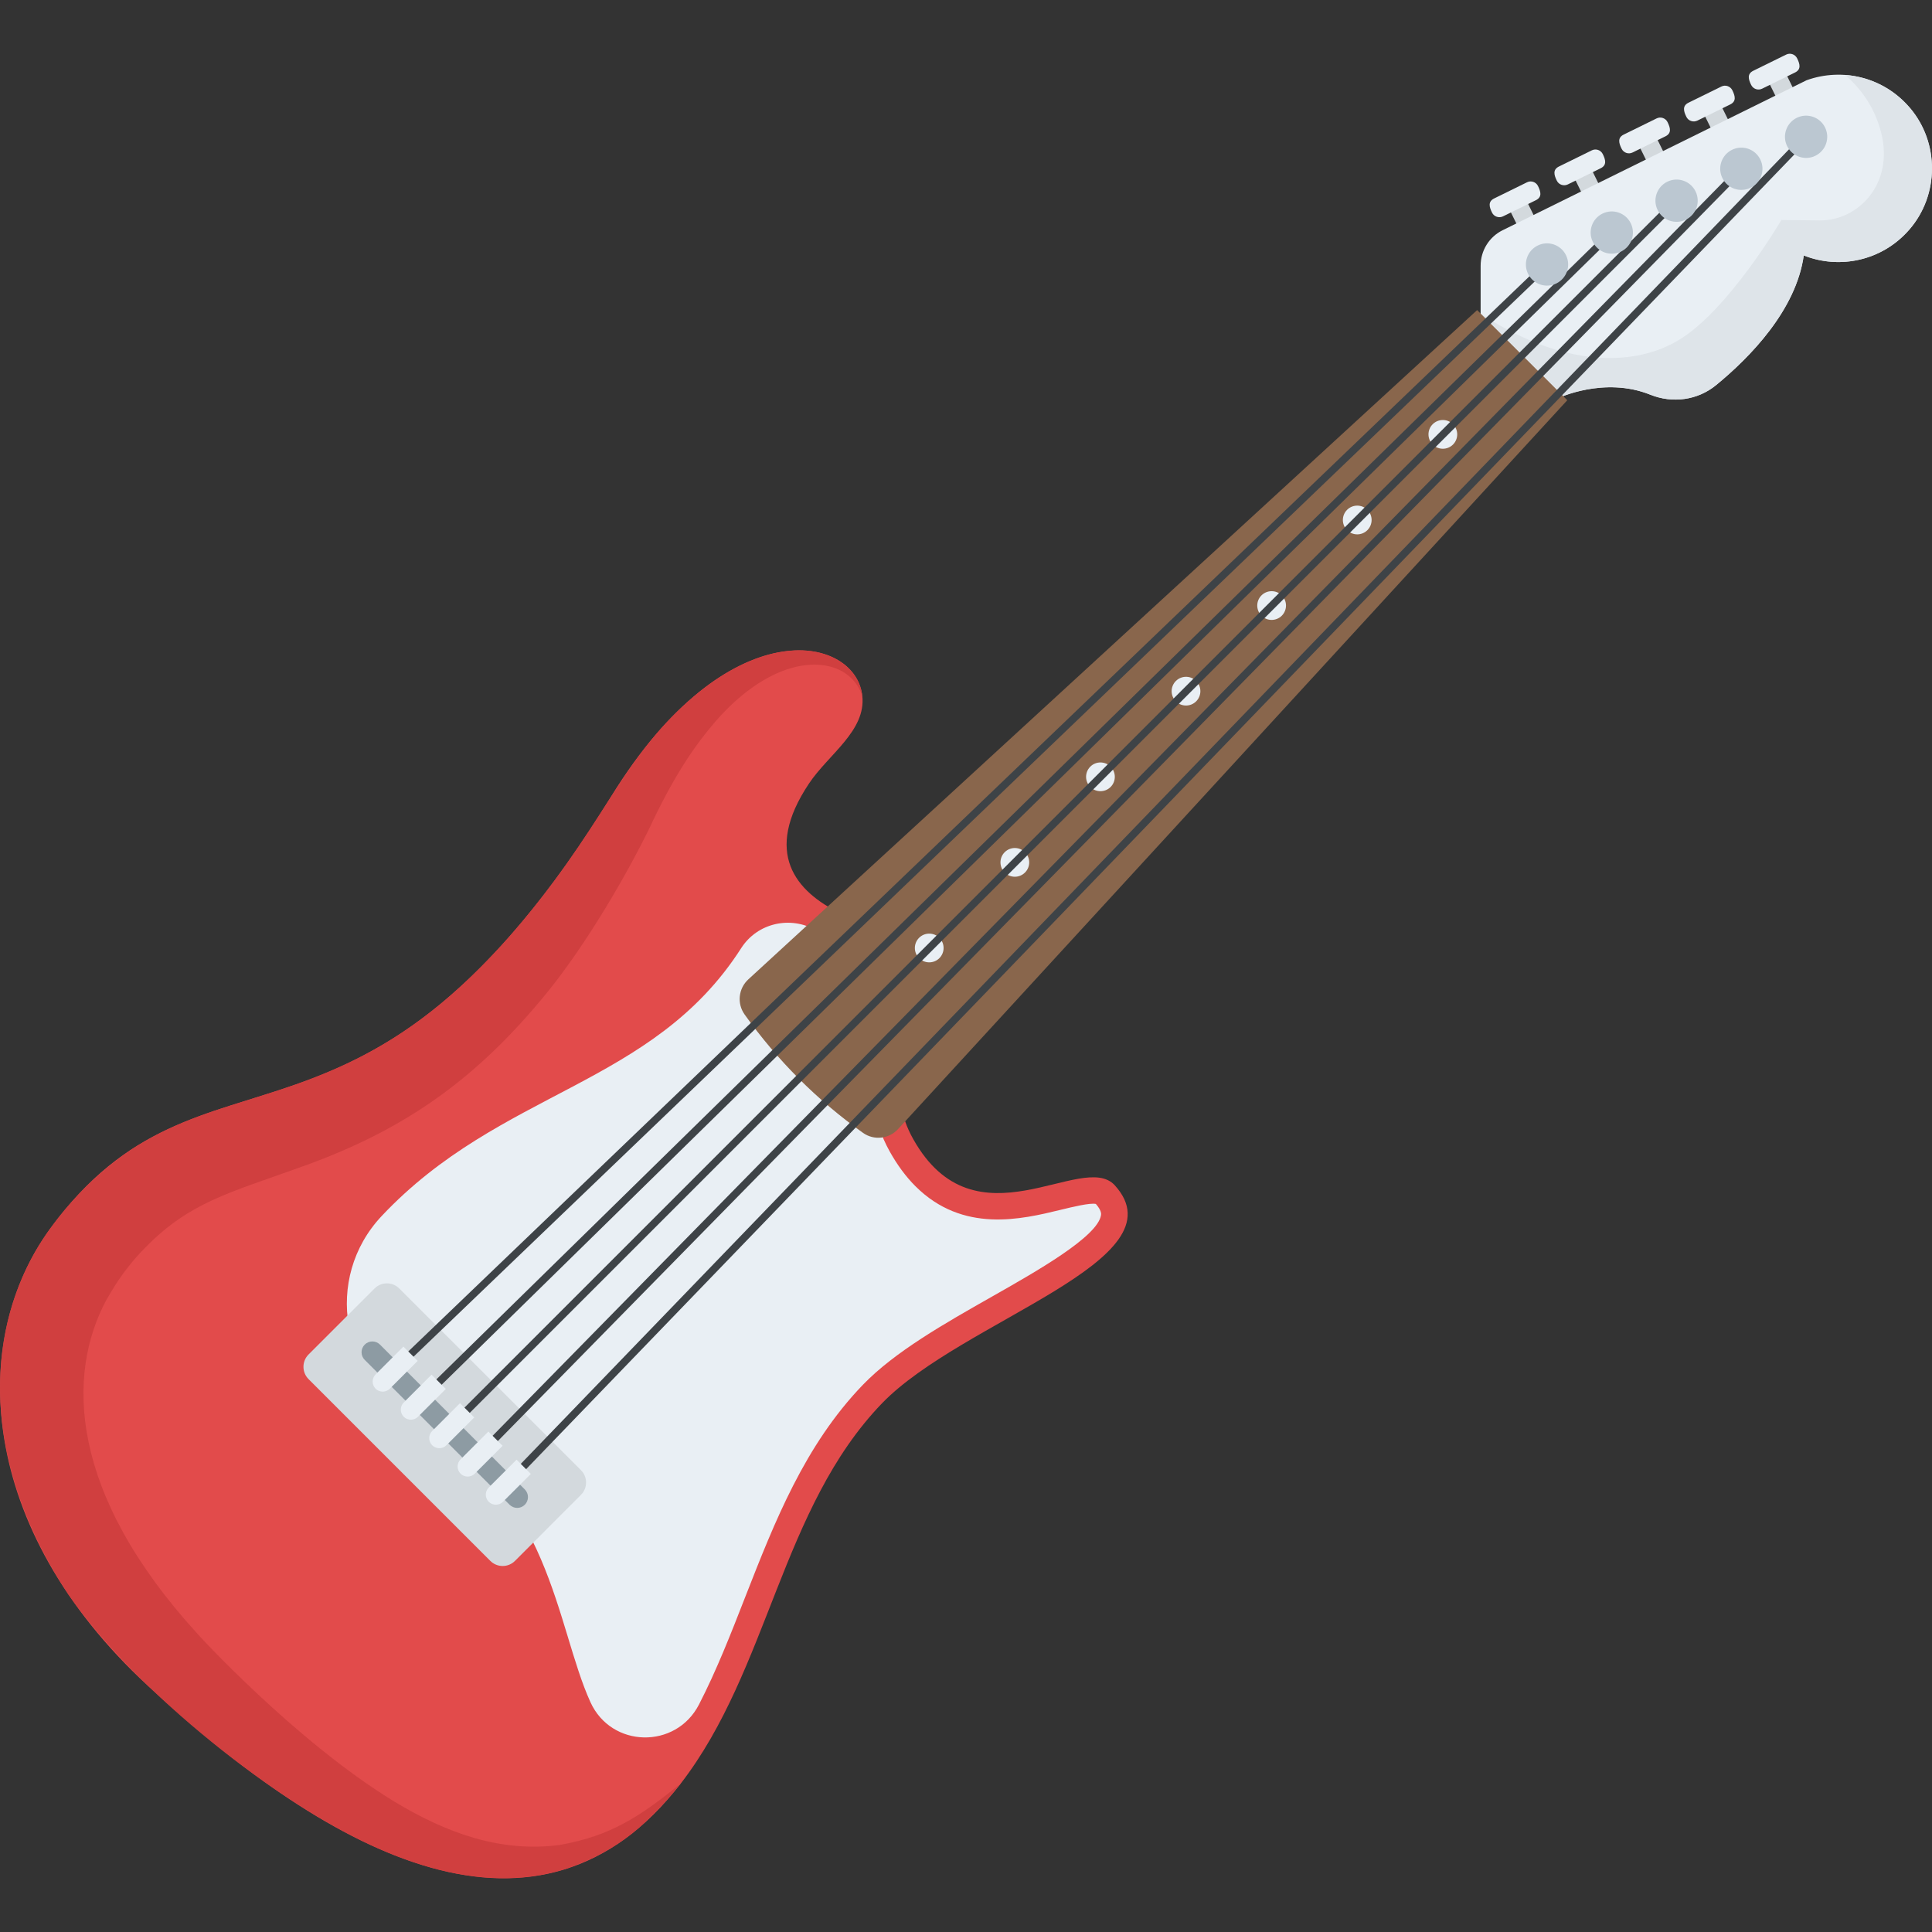 <?xml version="1.0" encoding="utf-8"?>
<!-- Generator: Adobe Illustrator 21.1.0, SVG Export Plug-In . SVG Version: 6.00 Build 0)  -->
<svg version="1.1" id="Layer_1" xmlns="http://www.w3.org/2000/svg" xmlns:xlink="http://www.w3.org/1999/xlink" x="0px" y="0px"
	 viewBox="0 0 32 32" style="enable-background:new 0 0 32 32;" xml:space="preserve">
<rect x="0" y="0" width="32" height="32" fill="#333333" stroke="none"/>
<style type="text/css">
	.st0{fill:#E9EFF4;}
	.st1{fill:#BBC7D1;}
	.st2{fill:#E24B4B;}
	.st3{fill:#D23F77;}
	.st4{fill:#D3D9DD;}
	.st5{fill:#E84D88;}
	.st6{fill:#DEE4E9;}
	.st7{fill:#3E4347;}
	.st8{fill:#65B1EF;}
	.st9{fill:#FFFFFF;}
	.st10{fill:#59A5E0;}
	.st11{opacity:0.15;fill:#FFFFFF;}
	.st12{fill:#D03F3F;}
	.st13{opacity:0.15;}
	.st14{fill:#E9B02C;}
	.st15{fill:#F4C534;}
	.st16{opacity:0.5;}
	.st17{fill:#FFD93B;}
	.st18{fill:#353A3D;}
	.st19{fill:#777B7E;}
	.st20{fill:#5A5F63;}
	.st21{fill:#4E99D2;}
	.st22{fill:#CBD6E0;}
	.st23{fill:#6B503B;}
	.st24{fill:#89664C;}
	.st25{fill:#8F6D52;}
	.st26{fill:#A5856D;}
	.st27{fill:#C2CACE;}
	.st28{fill:#BF3333;}
	.st29{fill:#DAE5EF;}
	.st30{fill:#373C3F;}
	.st31{fill:#8CC63E;}
	.st32{fill:#7FB239;}
	.st33{opacity:0.7;}
	.st34{fill:#32373A;}
	.st35{opacity:0.1;fill:#FFFFFF;}
	.st36{opacity:0.5;fill:#DAE5EF;}
	.st37{fill:#8D9BA3;}
	.st38{fill:#7A5B44;}
	.st39{opacity:0.2;fill:#FFFFFF;}
	.st40{fill:#45CBEA;}
	.st41{opacity:0.1;}
	.st42{fill:#7B8B92;}
	.st43{fill:#ACB9C1;}
	.st44{fill:#846144;}
	.st45{fill:#9A795F;}
	.st46{opacity:0.2;}
	.st47{fill:#719D34;}
	.st48{fill:#31373A;}
	.st49{fill:#FFDE55;}
	.st50{fill:#CF7519;}
	.st51{fill:none;stroke:#D03F3F;stroke-width:36;stroke-miterlimit:10;}
	.st52{fill:#F29A2E;}
	.st53{opacity:0.25;}
	.st54{fill:#E18823;}
	.st55{opacity:0.5;fill:#E18823;}
	.st56{opacity:0.2;fill:#5A5F63;}
	.st57{fill:#64892F;}
</style>
<g>
	<g>
		<g>
			<g>
				<g>
					<g>
						
							<rect x="29.061" y="1.518" transform="matrix(0.442 0.897 -0.897 0.442 18.037 -25.641)" class="st4" width="1.132" height="0.318"/>
					</g>
				</g>
				<g>
					<g>
						<path class="st0" d="M29.005,1.407c-0.046-0.093-0.071-0.183,0.035-0.235l0.545-0.268c0.067-0.033,0.148-0.005,0.181,0.062
							c0.046,0.093,0.071,0.183-0.035,0.235l-0.545,0.268C29.119,1.502,29.038,1.474,29.005,1.407z"/>
					</g>
				</g>
			</g>
		</g>
		<g>
			<g>
				<g>
					<g>
						
							<rect x="27.988" y="2.046" transform="matrix(0.442 0.897 -0.897 0.442 17.912 -24.383)" class="st4" width="1.132" height="0.318"/>
					</g>
				</g>
				<g>
					<g>
						<path class="st0" d="M27.932,1.936c-0.046-0.093-0.071-0.183,0.035-0.235l0.545-0.268c0.067-0.033,0.148-0.005,0.181,0.062
							c0.046,0.093,0.071,0.183-0.035,0.235l-0.545,0.268C28.046,2.03,27.965,2.003,27.932,1.936z"/>
					</g>
				</g>
			</g>
		</g>
		<g>
			<g>
				<g>
					<g>
						
							<rect x="26.915" y="2.575" transform="matrix(0.442 0.897 -0.897 0.442 17.788 -23.126)" class="st4" width="1.132" height="0.318"/>
					</g>
				</g>
				<g>
					<g>
						<path class="st0" d="M26.859,2.464c-0.046-0.093-0.071-0.183,0.035-0.235l0.545-0.268c0.067-0.033,0.148-0.005,0.181,0.062
							c0.046,0.093,0.071,0.183-0.035,0.235L27.04,2.526C26.973,2.559,26.892,2.531,26.859,2.464z"/>
					</g>
				</g>
			</g>
		</g>
		<g>
			<g>
				<g>
					<g>
						
							<rect x="25.842" y="3.104" transform="matrix(0.442 0.897 -0.897 0.442 17.663 -21.868)" class="st4" width="1.132" height="0.318"/>
					</g>
				</g>
				<g>
					<g>
						<path class="st0" d="M25.786,2.993C25.74,2.9,25.715,2.81,25.821,2.758l0.545-0.268c0.067-0.033,0.148-0.005,0.181,0.062
							c0.046,0.093,0.071,0.183-0.035,0.235l-0.545,0.268C25.9,3.087,25.819,3.06,25.786,2.993z"/>
					</g>
				</g>
			</g>
		</g>
		<g>
			<g>
				<g>
					<g>
						
							<rect x="24.769" y="3.632" transform="matrix(0.442 0.897 -0.897 0.442 17.539 -20.611)" class="st4" width="1.132" height="0.318"/>
					</g>
				</g>
				<g>
					<g>
						<path class="st0" d="M24.713,3.522c-0.046-0.093-0.071-0.183,0.035-0.235l0.545-0.268c0.067-0.033,0.148-0.005,0.181,0.062
							c0.046,0.093,0.071,0.183-0.035,0.235l-0.545,0.268C24.827,3.616,24.746,3.589,24.713,3.522z"/>
					</g>
				</g>
			</g>
		</g>
	</g>
	<g>
		<g>
			<g>
				<path class="st0" d="M29.876,4.231c-0.128,0.907-0.89,1.686-1.452,2.148c-0.306,0.251-0.722,0.306-1.089,0.159
					c-0.765-0.308-1.529,0.058-1.529,0.058l-1.282-1.282l0-0.913c0-0.25,0.141-0.478,0.365-0.588l5.034-2.484
					c0.585-0.211,1.273-0.058,1.712,0.46c0.49,0.577,0.485,1.441-0.01,2.013C31.175,4.322,30.468,4.466,29.876,4.231z"/>
			</g>
		</g>
	</g>
	<g>
		<g>
			<path class="st6" d="M29.876,4.231c0.592,0.235,1.299,0.091,1.75-0.43c0.495-0.572,0.499-1.436,0.01-2.013
				c-0.286-0.337-0.677-0.519-1.077-0.547c0.217,0.184,0.48,0.49,0.598,0.952c0.22,0.859-0.386,1.465-1.019,1.458
				c-0.633-0.007-0.633-0.007-0.633-0.007s-0.886,1.514-1.719,2s-2.033,0.364-3.262-0.45l0,0.119l1.282,1.282
				c0,0,0.764-0.366,1.529-0.058c0.367,0.148,0.783,0.093,1.089-0.159C28.986,5.918,29.748,5.138,29.876,4.231z"/>
		</g>
	</g>
	<g>
		<g>
			<path class="st2" d="M2.446,27.919c-2.836-2.624-2.959-5.733-1.617-7.566c2.549-3.48,5.183-0.499,9.299-7.17
				c1.921-3.113,4.038-2.67,4.154-1.662c0.067,0.582-0.559,0.971-0.884,1.459c-1.528,2.289,2.175,2.565,2.211,2.605
				c0.556,0.609-1.326,1.773-0.486,3.277c1.03,1.843,2.809,0.183,3.342,0.771c1.129,1.245-2.529,2.234-3.857,3.611
				c-1.671,1.734-1.872,4.404-3.331,6.295C8.939,32.567,5.532,30.774,2.446,27.919z"/>
		</g>
		<g>
			<g>
				<path class="st0" d="M9.78,28.194c0.346,0.76,1.414,0.782,1.797,0.039c0.289-0.561,0.526-1.165,0.77-1.791
					c0.482-1.231,0.98-2.504,1.944-3.504c0.529-0.549,1.348-1.013,2.141-1.463c0.737-0.418,1.747-0.99,1.804-1.347
					c0.003-0.019,0.012-0.075-0.085-0.187c-0.098-0.021-0.388,0.05-0.582,0.097c-0.645,0.157-1.621,0.395-2.408-0.392
					c-0.156-0.156-0.298-0.348-0.423-0.571c-0.605-1.084-0.075-2.029,0.276-2.655c0.077-0.137,0.182-0.324,0.231-0.452
					c-0.558-0.093-1.206-0.256-1.722-0.556c-0.43-0.25-0.979-0.126-1.247,0.293c-1.468,2.292-3.982,2.34-5.955,4.437
					c-0.967,1.028-0.676,2.684,0.567,3.354C9.132,24.708,9.204,26.93,9.78,28.194z"/>
			</g>
		</g>
	</g>
	<g>
		<g>
			<path class="st24" d="M24.466,5.136L12.395,16.221c-0.164,0.151-0.192,0.399-0.062,0.582c0.544,0.762,1.198,1.417,1.96,1.96
				c0.182,0.13,0.431,0.102,0.582-0.062L25.959,6.629L24.466,5.136z"/>
		</g>
	</g>
	<g>
		<g>
			
				<ellipse transform="matrix(0.707 -0.707 0.707 0.707 1.914 19.008)" class="st0" cx="23.902" cy="7.193" rx="0.238" ry="0.238"/>
		</g>
	</g>
	<g>
		<g>
			
				<ellipse transform="matrix(0.707 -0.707 0.707 0.707 0.496 18.421)" class="st0" cx="22.484" cy="8.611" rx="0.238" ry="0.238"/>
		</g>
	</g>
	<g>
		<g>
			
				<ellipse transform="matrix(0.707 -0.707 0.707 0.707 -0.922 17.833)" class="st0" cx="21.066" cy="10.029" rx="0.238" ry="0.238"/>
		</g>
	</g>
	<g>
		<g>
			
				<ellipse transform="matrix(0.707 -0.707 0.707 0.707 -2.34 17.246)" class="st0" cx="19.648" cy="11.447" rx="0.238" ry="0.238"/>
		</g>
	</g>
	<g>
		<g>
			
				<ellipse transform="matrix(0.707 -0.707 0.707 0.707 -3.758 16.659)" class="st0" cx="18.23" cy="12.866" rx="0.238" ry="0.238"/>
		</g>
	</g>
	<g>
		<g>
			
				<ellipse transform="matrix(0.707 -0.707 0.707 0.707 -5.176 16.071)" class="st0" cx="16.812" cy="14.284" rx="0.238" ry="0.238"/>
		</g>
	</g>
	<g>
		<g>
			
				<ellipse transform="matrix(0.707 -0.707 0.707 0.707 -6.594 15.484)" class="st0" cx="15.394" cy="15.702" rx="0.238" ry="0.238"/>
		</g>
	</g>
	<g>
		<g>
			<path class="st4" d="M9.623,24.759L8.53,25.853c-0.113,0.113-0.296,0.113-0.409,0l-3.01-3.01c-0.113-0.113-0.113-0.296,0-0.409
				l1.093-1.093c0.113-0.113,0.296-0.113,0.409,0l3.01,3.01C9.735,24.463,9.735,24.647,9.623,24.759z"/>
		</g>
	</g>
	<g>
		<g>
			<path class="st37" d="M8.693,24.923c-0.07,0.07-0.183,0.07-0.253,0l-2.399-2.399c-0.07-0.07-0.07-0.183,0-0.253
				c0.071-0.071,0.184-0.069,0.253,0l2.399,2.399C8.762,24.74,8.762,24.853,8.693,24.923z"/>
		</g>
	</g>
	<g>
		<g>
			<g>
				<path class="st7" d="M7.694,24.342c-0.024-0.024-0.024-0.063,0-0.087L28.799,2.753c0.024-0.024,0.063-0.025,0.087-0.001l0,0
					c0.024,0.024,0.024,0.063,0,0.087L7.782,24.341C7.758,24.366,7.719,24.366,7.694,24.342L7.694,24.342z"/>
			</g>
		</g>
		<g>
			<g>
				<path class="st7" d="M8.165,24.812c-0.024-0.024-0.024-0.062-0.001-0.087L29.872,2.224c0.024-0.025,0.063-0.025,0.087-0.002
					c0.026,0.023,0.025,0.063,0.002,0.087L8.253,24.812C8.229,24.836,8.19,24.837,8.165,24.812
					C8.165,24.813,8.165,24.813,8.165,24.812z"/>
			</g>
		</g>
		<g>
			<g>
				<path class="st7" d="M7.224,23.871c-0.024-0.024-0.024-0.063,0-0.087L27.727,3.281c0.024-0.024,0.063-0.024,0.087,0
					s0.024,0.063,0,0.087L7.311,23.871C7.287,23.896,7.248,23.896,7.224,23.871z"/>
			</g>
		</g>
		<g>
			<g>
				<path class="st7" d="M6.753,23.4L6.753,23.4c-0.024-0.025-0.024-0.064,0-0.088L26.654,3.809c0.024-0.024,0.063-0.024,0.087,0
					l0,0c0.024,0.024,0.023,0.063-0.001,0.087L6.84,23.401C6.815,23.424,6.777,23.424,6.753,23.4z"/>
			</g>
		</g>
		<g>
			<g>
				<path class="st7" d="M6.283,22.931L6.283,22.931c-0.025-0.026-0.024-0.065,0.001-0.088L25.582,4.337
					c0.025-0.024,0.064-0.025,0.087,0.002c0.024,0.025,0.023,0.064-0.002,0.087L6.369,22.932
					C6.345,22.955,6.307,22.954,6.283,22.931z"/>
			</g>
		</g>
	</g>
	<g>
		<path class="st0" d="M6.918,22.54l-0.461,0.461c-0.065,0.065-0.171,0.065-0.236,0c-0.065-0.065-0.065-0.171,0-0.236l0.461-0.461
			L6.918,22.54z"/>
	</g>
	<g>
		<path class="st0" d="M7.384,23.005l-0.461,0.461c-0.065,0.065-0.171,0.065-0.236,0c-0.065-0.065-0.065-0.171,0-0.236l0.461-0.461
			L7.384,23.005z"/>
	</g>
	<g>
		<path class="st0" d="M7.855,23.477l-0.461,0.461c-0.065,0.065-0.171,0.065-0.236,0s-0.065-0.171,0-0.236l0.461-0.461L7.855,23.477
			z"/>
	</g>
	<g>
		<path class="st0" d="M8.325,23.947l-0.461,0.461c-0.065,0.065-0.171,0.065-0.236,0c-0.065-0.065-0.065-0.171,0-0.236l0.461-0.461
			L8.325,23.947z"/>
	</g>
	<g>
		<path class="st0" d="M8.792,24.413l-0.461,0.461c-0.065,0.065-0.171,0.065-0.236,0c-0.065-0.065-0.065-0.171,0-0.236l0.461-0.461
			L8.792,24.413z"/>
	</g>
	<g>
		<path class="st12" d="M9.397,30.946C8.327,31.29,7.22,31.048,6.2,30.587c-1.607-0.727-3.903-2.519-5.065-4.174
			c-1.382-2.099-1.389-4.098-0.624-5.548c0.317-0.609,0.915-1.326,1.709-1.854c0.769-0.483,1.456-0.648,2.316-0.927
			c1.532-0.49,2.604-1.127,3.869-2.537c1.599-1.812,1.841-2.955,3.086-4.01c0.524-0.449,1.096-0.717,1.594-0.757
			c0.379-0.041,0.807,0.068,1.043,0.37c0.126,0.164,0.142,0.306,0.154,0.372c-0.042-0.116-0.1-0.219-0.218-0.322
			c-0.261-0.221-0.638-0.227-0.954-0.136c-0.411,0.115-0.86,0.423-1.264,0.891c-0.325,0.378-0.651,0.844-1.042,1.661
			c0.014-0.021,0.001,0,0.003-0.003c-0.429,0.897-1.111,2.041-1.725,2.801c-1.222,1.511-2.451,2.335-4.135,2.929
			c-1.168,0.419-1.812,0.576-2.543,1.323c-0.384,0.392-0.539,0.696-0.639,0.859c-0.668,1.236-0.632,3.195,1.505,5.535
			c-0.04-0.038,1.617,1.78,3.268,2.784c0.859,0.517,1.753,0.844,2.734,0.714c0.855-0.151,1.335-0.478,2.006-1.018
			C10.714,30.217,10.282,30.629,9.397,30.946z"/>
	</g>
	<g>
		<ellipse transform="matrix(0.897 -0.442 0.442 0.897 2.078 13.455)" class="st1" cx="29.916" cy="2.267" rx="0.35" ry="0.35"/>
	</g>
	<g>
		<ellipse transform="matrix(0.897 -0.442 0.442 0.897 1.734 13.036)" class="st1" cx="28.843" cy="2.796" rx="0.35" ry="0.35"/>
	</g>
	<g>
		<ellipse transform="matrix(0.897 -0.442 0.442 0.897 1.39 12.616)" class="st1" cx="27.77" cy="3.325" rx="0.35" ry="0.35"/>
	</g>
	<g>
		<ellipse transform="matrix(0.897 -0.442 0.442 0.897 1.046 12.196)" class="st1" cx="26.697" cy="3.853" rx="0.35" ry="0.35"/>
	</g>
	<g>
		<ellipse transform="matrix(0.897 -0.442 0.442 0.897 0.702 11.776)" class="st1" cx="25.624" cy="4.382" rx="0.35" ry="0.35"/>
	</g>
</g>
</svg>

